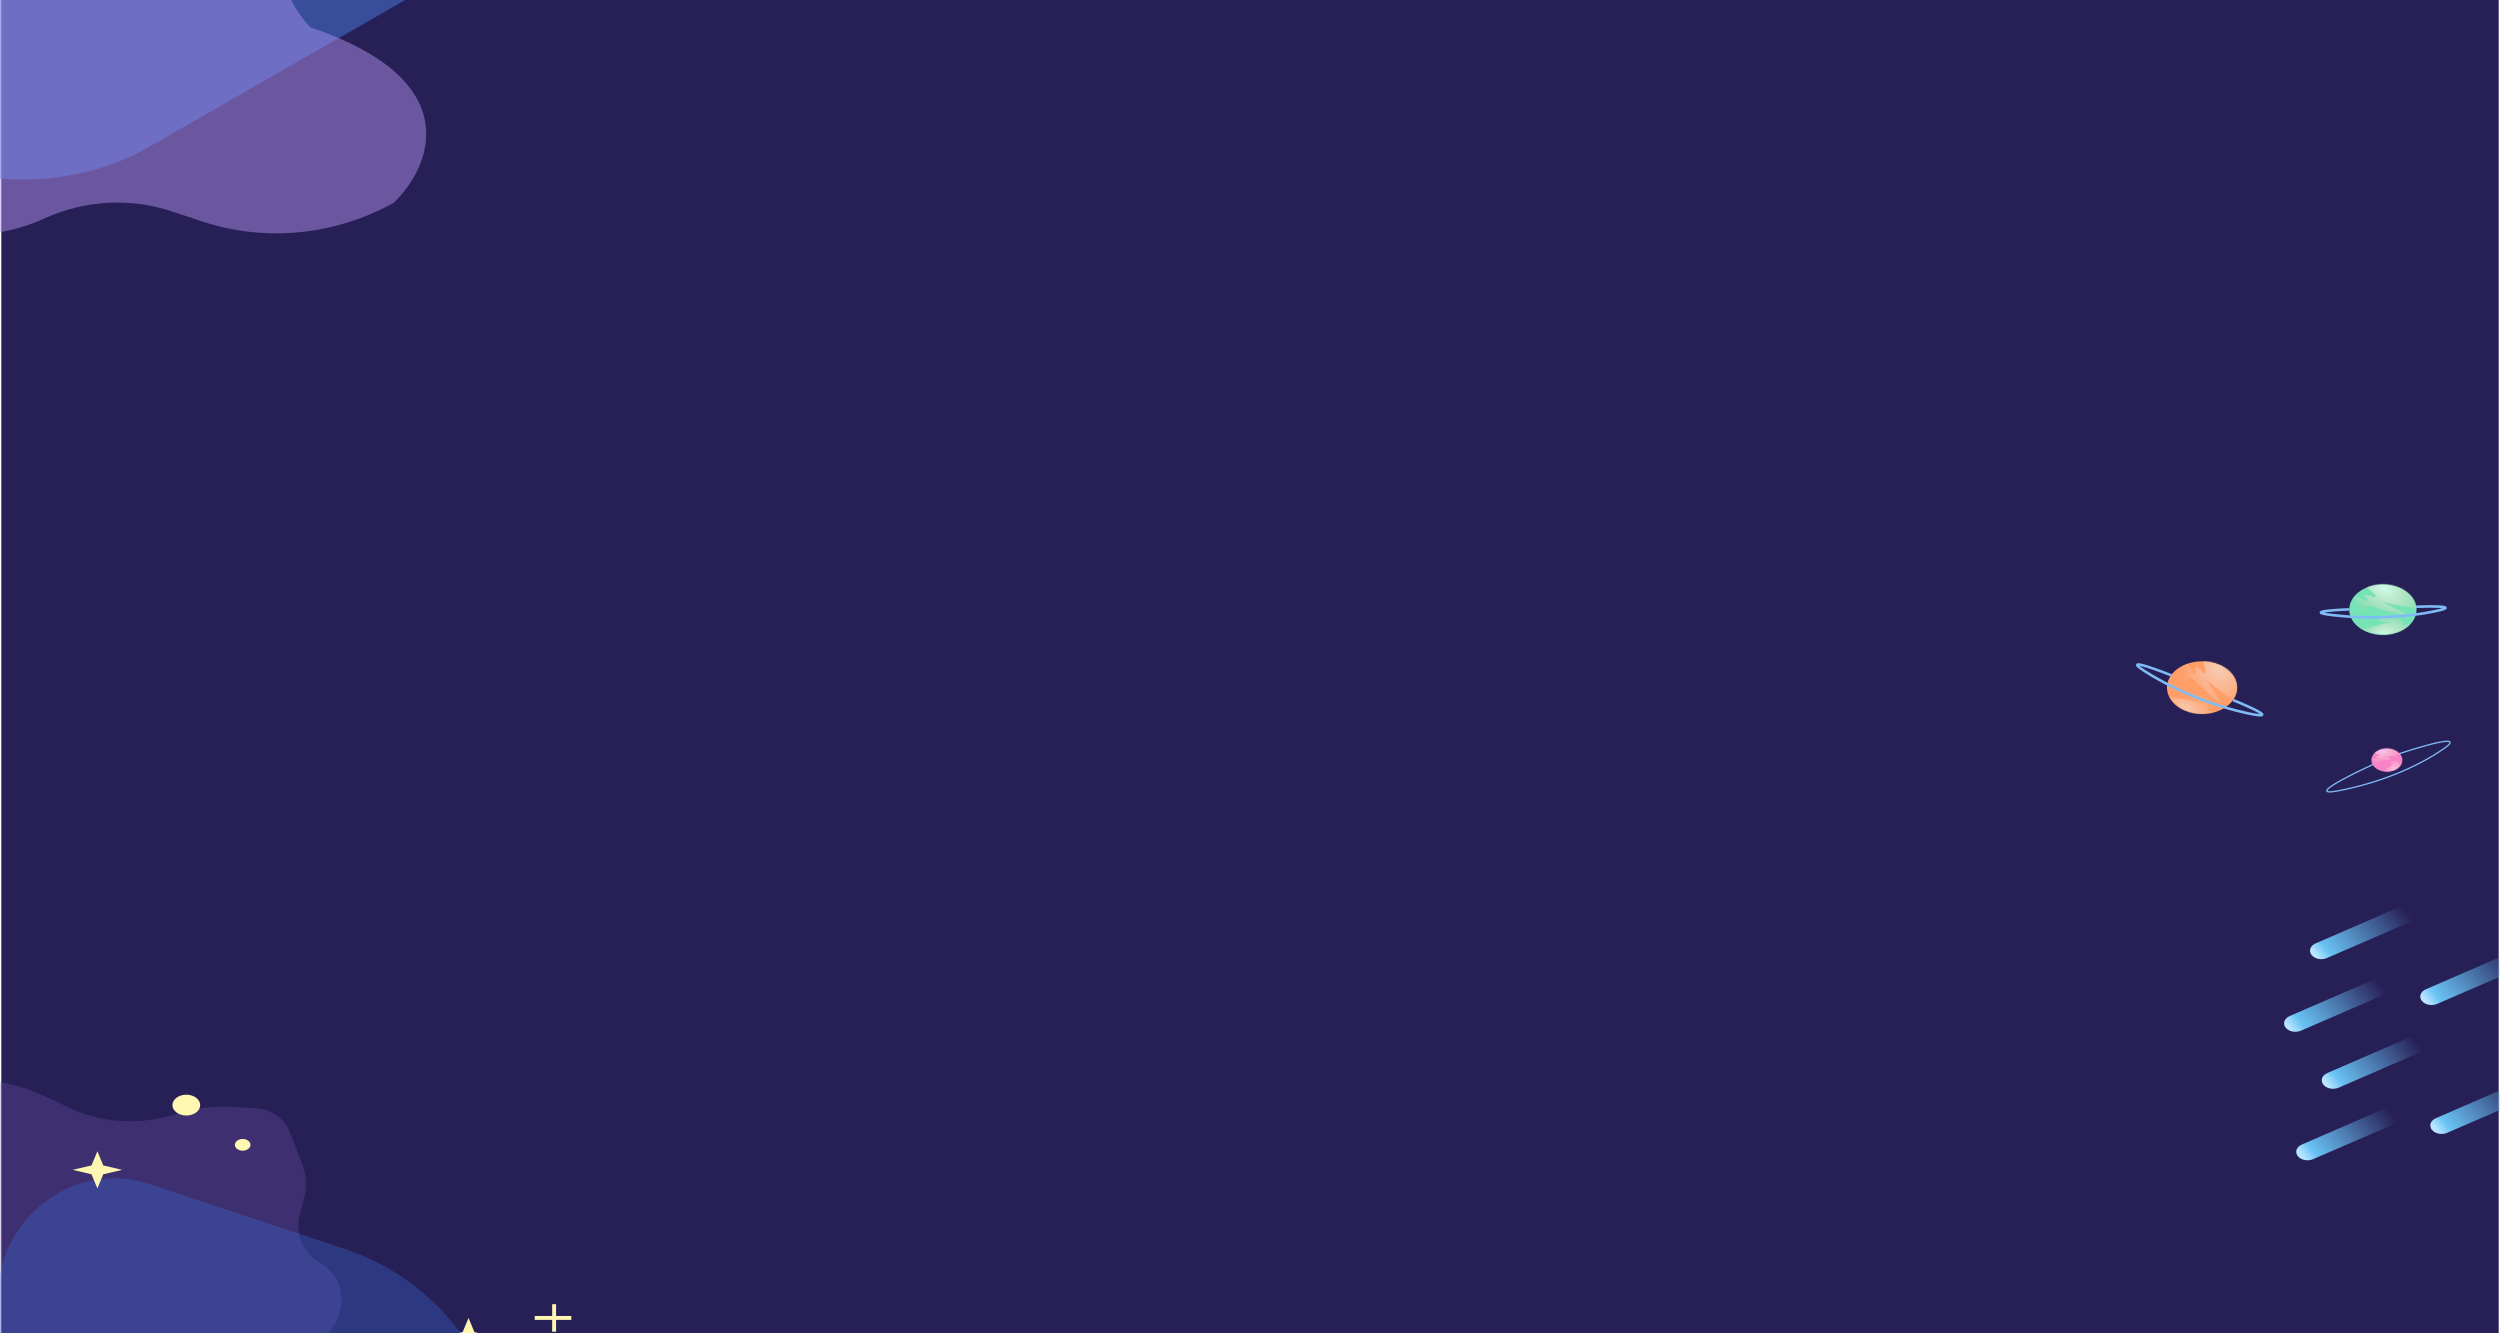<svg width="1920" height="1024" viewBox="0 0 1920 1024" fill="none" xmlns="http://www.w3.org/2000/svg">
<rect x="0" y="0" width="1920" height="1024" fill="#333333" stroke="none"/>
<g clip-path="url(#clip0_396_2832)">
<rect width="1920" height="1024" fill="white"/>
<path d="M1 0H1919V4612H1V0Z" fill="#272057"/>
<mask id="mask0_396_2832" style="mask-type:alpha" maskUnits="userSpaceOnUse" x="-2" y="-1024" width="1919" height="4612">
<path d="M-2 -1024H1916V3588H-2V-1024Z" fill="#272057"/>
</mask>
<g mask="url(#mask0_396_2832)">
<path d="M-57.961 958.312C-151.41 913.17 -117.362 860.938 -88.657 840.464C-46.95 824.029 -1.715 824.745 35.589 842.43L53.911 851.117C78.472 862.761 107.871 864.335 135.909 855.507C150.46 850.925 165.523 849.103 180.197 850.148L197.004 851.345C208.77 852.183 218.496 859.019 222.514 869.275L231.857 893.119C235.451 902.293 235.856 912.606 233.016 922.658L230.545 931.402C226.189 946.819 232.238 962.157 245.66 969.732C278.386 988.199 259.188 1038.88 219.384 1039.09L146.577 1039.49C129.105 1039.59 111.773 1047.25 99.436 1060.33L98.413 1061.42C82.882 1077.88 60.06 1085.98 38.745 1082.58L17.489 1079.2C1.529 1076.66 -11.121 1072.1 -21.043 1066.61C-51.029 1050.03 -39.404 1008.19 -49.506 976.062C-51.921 968.38 -55.197 962.194 -57.961 958.312Z" fill="#7D59B8" fill-opacity="0.27"/>
<path d="M203.655 1663.38C142.591 1734.57 -66.805 1482.76 -58.608 1434L-0.41 982.079C5.852 933.456 53.452 898 101.703 906.018C105.849 906.707 109.912 907.711 113.858 909.023L264.527 959.093C298.082 970.244 327.245 990.424 348.86 1017.45L410.236 1094.18C419.26 1105.47 431.156 1114.17 444.86 1119.53C492.614 1138.19 511.976 1193.87 488.246 1241.61C479.532 1259.14 470.98 1276.3 462.311 1293.01C415.838 1382.61 508.708 1547.07 408.965 1553.81C382.286 1555.62 334.649 1561.22 262.521 1595.74C234.989 1608.91 223.527 1640.21 203.655 1663.38Z" fill="#3974E4" fill-opacity="0.29"/>
<path d="M74.791 912.725L70.26 901.851L55.776 898.449L70.26 895.047L74.791 884.173L79.323 895.047L93.807 898.449L79.323 901.851L74.791 912.725Z" fill="#FFF7B1"/>
<path d="M359.829 1040.73L355.297 1029.85L340.813 1026.45L355.297 1023.05L359.829 1012.17L364.36 1023.05L378.844 1026.45L364.36 1029.85L359.829 1040.73Z" fill="#FFF7B1"/>
<line x1="425.568" y1="1022.73" x2="425.568" y2="1001.62" stroke="#FFF7B1" stroke-width="3"/>
<path d="M438.78 1012.17L410.671 1012.17" stroke="#FFF7B1" stroke-width="3"/>
<ellipse cx="143.089" cy="848.725" rx="10.656" ry="8" transform="rotate(180 143.089 848.725)" fill="#FFF7B1"/>
<ellipse cx="186.376" cy="879.225" rx="5.994" ry="4.5" transform="rotate(180 186.376 879.225)" fill="#FFF7B1"/>
<path d="M137.8 -551.761C146.773 -478.963 73.19 -366.708 100.924 -298.921C104.597 -289.945 113.183 -282.768 125.067 -279.843C171.943 -268.302 289.945 -256.251 318.484 -238.664C423.246 -174.105 428.542 -79.473 358.086 -26.927L113.504 113.351C88.572 127.651 58.557 136.097 27.224 137.63C-36.505 140.747 -96.632 115.007 -125.575 72.218L-215.578 -60.844C-236.896 -92.361 -244.391 -128.117 -236.989 -162.989L-199.331 -340.392C-194.108 -364.999 -198.248 -390.226 -211.275 -413.17C-245.746 -473.88 -216.377 -546.005 -136.011 -572.523C-18.989 -611.136 59.902 -614.165 103.19 -596.065C124.165 -587.295 135.59 -569.698 137.8 -551.761Z" fill="#4B7FE2" fill-opacity="0.29"/>
<path d="M238.327 20.952C359.15 61.815 331.268 127.928 302.224 155.877C256.808 180.834 203.609 186.009 155.604 170.141L131.352 162.124C99.739 151.674 64.898 153.724 33.886 167.858C17.761 175.207 0.444 179.356 -17.066 180.065L-38.131 180.918C-51.684 181.467 -64.276 174.872 -71.268 163.563L-88.167 136.229C-94.556 125.896 -97.457 113.714 -96.463 101.397L-95.636 91.156C-94.111 72.273 -104.712 54.908 -122.07 47.855C-164.363 30.671 -153.792 -32.158 -107.692 -37.594L-21.086 -47.807C-1.054 -50.169 17.162 -61.342 28.525 -78.234L29.706 -79.991C44.154 -101.47 68.78 -114.003 94.256 -112.843L120.933 -111.629C144.721 -110.547 163.364 -105.239 177.651 -98.204C209.871 -82.339 206.45 -39.265 220.602 -6.321C225.891 5.99 233.032 15.604 238.327 20.952Z" fill="#B995F4" fill-opacity="0.27"/>
<path d="M137.8 -551.761C146.773 -478.963 73.19 -366.708 100.924 -298.921C104.597 -289.945 113.183 -282.768 125.067 -279.843C171.943 -268.302 289.945 -256.251 318.484 -238.664C423.246 -174.105 428.542 -79.473 358.086 -26.927L113.504 113.351C88.572 127.651 58.557 136.097 27.224 137.63C-36.505 140.747 -96.632 115.007 -125.575 72.218L-215.578 -60.844C-236.896 -92.361 -244.391 -128.117 -236.989 -162.989L-199.331 -340.392C-194.108 -364.999 -198.248 -390.226 -211.275 -413.17C-245.746 -473.88 -216.377 -546.005 -136.011 -572.523C-18.989 -611.136 59.902 -614.165 103.19 -596.065C124.165 -587.295 135.59 -569.698 137.8 -551.761Z" fill="#4B7FE2" fill-opacity="0.29"/>
<path d="M238.327 20.952C359.15 61.815 331.268 127.928 302.224 155.877C256.808 180.834 203.609 186.009 155.604 170.141L131.352 162.124C99.739 151.674 64.898 153.724 33.886 167.858C17.761 175.207 0.444 179.356 -17.066 180.065L-38.131 180.918C-51.684 181.467 -64.276 174.872 -71.268 163.563L-88.167 136.229C-94.556 125.896 -97.457 113.714 -96.463 101.397L-95.636 91.156C-94.111 72.273 -104.712 54.908 -122.07 47.855C-164.363 30.671 -153.792 -32.158 -107.692 -37.594L-21.086 -47.807C-1.054 -50.169 17.162 -61.342 28.525 -78.234L29.706 -79.991C44.154 -101.47 68.78 -114.003 94.256 -112.843L120.933 -111.629C144.721 -110.547 163.364 -105.239 177.651 -98.204C209.871 -82.339 206.45 -39.265 220.602 -6.321C225.891 5.99 233.032 15.604 238.327 20.952Z" fill="#B995F4" fill-opacity="0.27"/>
</g>
<g clip-path="url(#clip1_396_2832)">
<path d="M1778.43 724.508C1774.28 726.303 1772.87 730.279 1775.26 733.388C1777.65 736.496 1782.94 737.562 1787.08 735.767L1778.43 724.508ZM1787.08 735.767L1854.3 706.629L1845.65 695.371L1778.43 724.508L1787.08 735.767Z" fill="url(#paint0_linear_396_2832)"/>
<path d="M1758.5 780.291C1754.36 782.086 1752.94 786.061 1755.33 789.17C1757.72 792.279 1763.02 793.344 1767.16 791.55L1758.5 780.291ZM1767.16 791.55L1834.38 762.412L1825.72 751.153L1758.5 780.291L1767.16 791.55Z" fill="url(#paint1_linear_396_2832)"/>
<path d="M1863.1 759.723C1858.96 761.518 1857.54 765.494 1859.93 768.603C1862.32 771.711 1867.62 772.777 1871.76 770.982L1863.1 759.723ZM1871.76 770.982L1938.98 741.844L1930.32 730.586L1863.1 759.723L1871.76 770.982Z" fill="url(#paint2_linear_396_2832)"/>
<path d="M1787.44 824.057C1783.3 825.852 1781.88 829.827 1784.27 832.936C1786.66 836.045 1791.96 837.11 1796.1 835.315L1787.44 824.057ZM1796.1 835.315L1862.28 806.629L1853.62 795.371L1787.44 824.057L1796.1 835.315Z" fill="url(#paint3_linear_396_2832)"/>
<path d="M1767.83 878.975C1763.68 880.77 1762.27 884.745 1764.66 887.854C1767.05 890.963 1772.34 892.028 1776.48 890.233L1767.83 878.975ZM1776.48 890.233L1842.66 861.547L1834 850.289L1767.83 878.975L1776.48 890.233Z" fill="url(#paint4_linear_396_2832)"/>
<path d="M1870.8 858.726C1866.66 860.52 1865.24 864.496 1867.63 867.605C1870.03 870.714 1875.32 871.779 1879.46 869.984L1870.8 858.726ZM1879.46 869.984L1945.64 841.298L1936.98 830.04L1870.8 858.726L1879.46 869.984Z" fill="url(#paint5_linear_396_2832)"/>
</g>
<path d="M1678.5 545.968C1691.63 551.227 1707.95 547.5 1714.95 537.644C1721.96 527.788 1717 515.535 1703.87 510.275C1690.74 505.016 1674.42 508.743 1667.41 518.599C1660.41 528.455 1665.37 540.708 1678.5 545.968Z" fill="#FF9E67"/>
<mask id="mask1_396_2832" style="mask-type:alpha" maskUnits="userSpaceOnUse" x="1664" y="507" width="55" height="42">
<path d="M1678.5 545.968C1691.63 551.227 1707.95 547.5 1714.95 537.644C1721.96 527.788 1717 515.535 1703.87 510.275C1690.74 505.016 1674.42 508.743 1667.41 518.599C1660.41 528.455 1665.37 540.708 1678.5 545.968Z" fill="#FF9E67"/>
</mask>
<g mask="url(#mask1_396_2832)">
<path d="M1722.49 527.875C1727.84 515.335 1704.16 505.531 1692.92 503.652C1692.04 503.504 1691.3 504.092 1691.46 504.759L1694.11 515.725C1694.37 516.772 1692.56 517.352 1691.72 516.491L1688.09 512.722C1687.22 511.829 1685.35 512.487 1685.72 513.556L1686.56 516.032C1686.96 517.209 1684.74 517.802 1684.06 516.701L1680.11 510.344C1679.54 509.418 1677.7 509.659 1677.58 510.676L1675.99 523.941C1675.86 525.026 1677.8 525.463 1678.49 524.501L1681.03 520.924C1681.48 520.29 1682.65 520.209 1683.25 520.77L1701.96 538.331C1702.95 539.258 1704.88 538.35 1704.21 537.278L1694.18 521.423C1696.91 525.46 1711.31 535.019 1712.79 536.264C1712.89 536.344 1712.96 536.437 1713.05 536.523C1718.84 542.476 1720.41 532.439 1722.49 527.875Z" fill="url(#paint6_radial_396_2832)"/>
</g>
<mask id="mask2_396_2832" style="mask-type:alpha" maskUnits="userSpaceOnUse" x="1664" y="507" width="55" height="42">
<path d="M1690.99 507.763C1676.12 508.136 1664.47 517.49 1664.96 528.655C1665.46 539.82 1677.92 548.569 1692.79 548.196C1707.66 547.822 1719.32 538.469 1718.82 527.303C1718.32 516.138 1705.86 507.389 1690.99 507.763Z" fill="#FF9E67"/>
</mask>
<g mask="url(#mask2_396_2832)">
<path d="M1665.44 539.256C1669 551.604 1694.03 551.737 1705.76 549.439C1706.92 549.212 1706.94 548.096 1705.82 547.765L1697.11 545.176C1695.72 544.765 1696.31 543.206 1697.78 543.404C1699.01 543.571 1699.75 542.408 1698.8 541.793L1696.98 540.614C1696.02 539.99 1697.06 538.853 1698.18 539.302C1699.28 539.743 1700.32 538.652 1699.41 538.013L1695.43 535.207C1695.22 535.064 1694.97 534.972 1694.69 534.945L1690.73 534.551L1683.54 533.634C1682.14 533.456 1681.39 534.819 1682.54 535.435L1691 539.952C1685.98 537.499 1671.87 536.306 1670.01 535.931C1669.87 535.903 1669.74 535.85 1669.61 535.805C1660.6 532.71 1664.2 534.523 1665.44 539.256Z" fill="url(#paint7_radial_396_2832)"/>
</g>
<path d="M1667.83 518.763C1667.83 518.763 1624.86 501.549 1648.44 516.289C1672.03 531.029 1700.83 542.566 1727.98 548.154C1755.13 553.741 1714.95 537.644 1714.95 537.644" stroke="#7FBCF5" stroke-width="2"/>
<path d="M1831.4 487.603C1845.65 487.049 1856.61 477.924 1855.87 467.22C1855.14 456.517 1842.98 448.289 1828.73 448.843C1814.47 449.396 1803.51 458.522 1804.25 469.225C1804.99 479.929 1817.14 488.157 1831.4 487.603Z" fill="#75E3B5"/>
<mask id="mask3_396_2832" style="mask-type:alpha" maskUnits="userSpaceOnUse" x="1804" y="448" width="52" height="40">
<path d="M1831.4 487.603C1845.65 487.049 1856.61 477.924 1855.87 467.22C1855.14 456.517 1842.98 448.289 1828.73 448.843C1814.47 449.396 1803.51 458.522 1804.25 469.225C1804.99 479.929 1817.14 488.157 1831.4 487.603Z" fill="#FF9E67"/>
</mask>
<g mask="url(#mask3_396_2832)">
<path d="M1855.63 456.393C1851.77 444.125 1825.95 444.832 1815.43 447.447C1814.58 447.66 1814.34 448.451 1814.94 448.96L1824.14 456.812C1825.08 457.611 1823.92 458.809 1822.62 458.393L1817.63 456.8C1816.27 456.368 1815.12 457.656 1816.17 458.431L1817.88 459.7C1819.03 460.554 1817.54 461.919 1816.2 461.24L1809.41 457.807C1808.28 457.236 1806.88 458.154 1807.47 459.073L1814.7 470.252C1815.33 471.232 1817.3 470.852 1817.23 469.763L1816.98 466.14C1816.93 465.423 1817.87 464.902 1818.77 465.151L1845.21 472.49C1846.69 472.902 1847.73 471.376 1846.41 470.719L1828.11 461.603C1833.01 463.903 1851.1 466.409 1853.18 466.887C1853.32 466.919 1853.44 466.969 1853.58 467.011C1862.24 469.744 1856.93 460.915 1855.63 456.393Z" fill="url(#paint8_radial_396_2832)"/>
</g>
<mask id="mask4_396_2832" style="mask-type:alpha" maskUnits="userSpaceOnUse" x="1804" y="448" width="53" height="40">
<path d="M1816.49 451.56C1804.51 457.392 1801.1 469.409 1808.86 478.401C1816.63 487.394 1832.63 489.956 1844.61 484.125C1856.59 478.294 1860 466.277 1852.24 457.285C1844.47 448.292 1828.46 445.729 1816.49 451.56Z" fill="#FF9E67"/>
</mask>
<g mask="url(#mask4_396_2832)">
<path d="M1816.24 486.939C1827.26 495.732 1847.81 486.646 1856 480.403C1856.84 479.762 1856.09 478.8 1854.91 478.947L1846.17 480.041C1844.76 480.217 1844.22 478.716 1845.55 478.335C1846.68 478.014 1846.52 476.784 1845.33 476.63L1843.06 476.337C1841.86 476.182 1841.96 474.861 1843.18 474.814C1844.37 474.767 1844.51 473.485 1843.34 473.297L1838.23 472.474C1837.96 472.43 1837.68 472.451 1837.42 472.535L1833.92 473.679L1827.63 475.529C1826.31 475.917 1826.6 477.376 1828.01 477.457L1837.7 478.016C1831.98 477.863 1819.62 482.111 1817.81 482.505C1817.68 482.535 1817.53 482.54 1817.39 482.552C1807.95 483.354 1812.1 483.51 1816.24 486.939Z" fill="url(#paint9_radial_396_2832)"/>
</g>
<path d="M1804.12 468C1804.12 468 1765.1 469.379 1791.65 472.44C1818.2 475.5 1846.73 474.392 1870.46 469.379C1894.18 464.367 1855.4 466 1855.4 466" stroke="#7FBCF5" stroke-width="2"/>
<path d="M1822.85 586.92C1822.85 586.92 1765.29 613.198 1795.85 607.329C1826.4 601.46 1855.77 589.712 1876.97 574.884C1898.17 560.056 1841.13 579.346 1841.13 579.346" stroke="#7FBCF5"/>
<path d="M1838.71 591.663C1844.51 589.343 1846.71 583.933 1843.62 579.578C1840.53 575.223 1833.32 573.574 1827.52 575.893C1821.72 578.213 1819.52 583.624 1822.61 587.978C1825.7 592.333 1832.91 593.982 1838.71 591.663Z" fill="#F782C8"/>
<mask id="mask5_396_2832" style="mask-type:alpha" maskUnits="userSpaceOnUse" x="1821" y="574" width="25" height="19">
<path d="M1838.71 591.663C1844.51 589.343 1846.71 583.933 1843.62 579.578C1840.53 575.223 1833.32 573.574 1827.52 575.893C1821.72 578.213 1819.53 583.624 1822.62 587.978C1825.71 592.333 1832.91 593.982 1838.71 591.663Z" fill="#FF9E67"/>
</mask>
<g mask="url(#mask5_396_2832)">
<path d="M1840.7 575.1C1836.19 570.823 1826.58 574.168 1822.36 576.771C1821.66 577.202 1821.88 577.988 1822.71 578.259L1826.64 579.546C1827.49 579.824 1827.25 580.776 1826.32 580.801L1825.33 580.828C1824.57 580.848 1824.41 581.633 1825.12 581.823C1825.9 582.031 1825.61 582.908 1824.79 582.812L1822.76 582.574C1821.88 582.47 1821.38 583.31 1822.08 583.733L1825.92 586.071C1826.73 586.565 1827.86 585.866 1827.37 585.174C1827.04 584.718 1827.45 584.162 1828.13 584.119L1834.39 583.725C1835.97 583.626 1836.04 581.915 1834.47 581.74L1830.58 581.304C1833.14 581.538 1840.9 580.039 1842.29 579.849C1842.43 579.829 1842.58 579.83 1842.72 579.823C1846.85 579.643 1842.4 576.78 1840.7 575.1Z" fill="url(#paint10_radial_396_2832)"/>
</g>
<mask id="mask6_396_2832" style="mask-type:alpha" maskUnits="userSpaceOnUse" x="1821" y="574" width="25" height="19">
<path d="M1823.12 578.82C1819.65 583.006 1821.35 588.516 1826.92 591.128C1832.5 593.739 1839.84 592.462 1843.32 588.276C1846.79 584.09 1845.09 578.58 1839.52 575.968C1833.94 573.357 1826.6 574.634 1823.12 578.82Z" fill="#FF9E67"/>
</mask>
<g mask="url(#mask6_396_2832)">
<path d="M1832.22 593.608C1838.82 595.576 1844.8 589.388 1846.86 585.526C1847.15 584.972 1846.36 584.556 1845.71 584.894L1842.9 586.346C1842.36 586.625 1841.75 586.079 1842.2 585.725C1842.59 585.426 1842.2 584.936 1841.67 585.046L1840.64 585.257C1840.1 585.368 1839.8 584.802 1840.3 584.604C1840.78 584.41 1840.51 583.855 1839.97 583.948L1837.68 584.344C1837.52 584.372 1837.38 584.436 1837.27 584.528L1836.14 585.488C1835.17 586.254 1836.25 587.477 1837.57 587.103L1838.85 586.742C1836.51 587.489 1832.67 590.836 1831.81 591.467C1831.7 591.542 1831.58 591.6 1831.45 591.656C1827.86 593.316 1829.62 592.791 1832.22 593.608Z" fill="url(#paint11_radial_396_2832)"/>
</g>
</g>
<defs>
<linearGradient id="paint0_linear_396_2832" x1="1777.72" y1="732.319" x2="1837.34" y2="686.23" gradientUnits="userSpaceOnUse">
<stop stop-color="#B8E5FF"/>
<stop offset="0.12" stop-color="#69C2F4"/>
<stop offset="1" stop-color="#69C2F4" stop-opacity="0"/>
</linearGradient>
<linearGradient id="paint1_linear_396_2832" x1="1757.8" y1="788.102" x2="1817.41" y2="742.013" gradientUnits="userSpaceOnUse">
<stop stop-color="#B8E5FF"/>
<stop offset="0.12" stop-color="#69C2F4"/>
<stop offset="1" stop-color="#69C2F4" stop-opacity="0"/>
</linearGradient>
<linearGradient id="paint2_linear_396_2832" x1="1862.4" y1="767.534" x2="1922.01" y2="721.445" gradientUnits="userSpaceOnUse">
<stop stop-color="#B8E5FF"/>
<stop offset="0.12" stop-color="#69C2F4"/>
<stop offset="1" stop-color="#69C2F4" stop-opacity="0"/>
</linearGradient>
<linearGradient id="paint3_linear_396_2832" x1="1786.81" y1="831.834" x2="1845.51" y2="786.461" gradientUnits="userSpaceOnUse">
<stop stop-color="#B8E5FF"/>
<stop offset="0.12" stop-color="#69C2F4"/>
<stop offset="1" stop-color="#69C2F4" stop-opacity="0"/>
</linearGradient>
<linearGradient id="paint4_linear_396_2832" x1="1767.2" y1="886.751" x2="1825.89" y2="841.379" gradientUnits="userSpaceOnUse">
<stop stop-color="#B8E5FF"/>
<stop offset="0.12" stop-color="#69C2F4"/>
<stop offset="1" stop-color="#69C2F4" stop-opacity="0"/>
</linearGradient>
<linearGradient id="paint5_linear_396_2832" x1="1870.18" y1="866.502" x2="1928.87" y2="821.13" gradientUnits="userSpaceOnUse">
<stop stop-color="#B8E5FF"/>
<stop offset="0.12" stop-color="#69C2F4"/>
<stop offset="1" stop-color="#69C2F4" stop-opacity="0"/>
</linearGradient>
<radialGradient id="paint6_radial_396_2832" cx="0" cy="0" r="1" gradientUnits="userSpaceOnUse" gradientTransform="translate(1703.75 513.753) rotate(152.326) scale(29.601 33.331)">
<stop stop-color="#F6CCB4"/>
<stop offset="1" stop-color="#F6CCB4" stop-opacity="0"/>
</radialGradient>
<radialGradient id="paint7_radial_396_2832" cx="0" cy="0" r="1" gradientUnits="userSpaceOnUse" gradientTransform="translate(1678.04 545.784) rotate(-62.373) scale(17.69 27.44)">
<stop stop-color="#F6CCB4"/>
<stop offset="1" stop-color="#F6CCB4" stop-opacity="0"/>
</radialGradient>
<radialGradient id="paint8_radial_396_2832" cx="0" cy="0" r="1" gradientUnits="userSpaceOnUse" gradientTransform="translate(1830.92 451.747) rotate(120.691) scale(24.465 37.118)">
<stop stop-color="#D0FDEA"/>
<stop offset="1" stop-color="#F6CCB4" stop-opacity="0"/>
</radialGradient>
<radialGradient id="paint9_radial_396_2832" cx="0" cy="0" r="1" gradientUnits="userSpaceOnUse" gradientTransform="translate(1830.9 487.623) rotate(-102.687) scale(16.328 27.362)">
<stop stop-color="#D0FDEA"/>
<stop offset="1" stop-color="#F6CCB4" stop-opacity="0"/>
</radialGradient>
<radialGradient id="paint10_radial_396_2832" cx="0" cy="0" r="1" gradientUnits="userSpaceOnUse" gradientTransform="translate(1829.19 576.783) rotate(88.584) scale(10.604 18.147)">
<stop stop-color="#F8C4EC"/>
<stop offset="1" stop-color="#F6CCB4" stop-opacity="0"/>
</radialGradient>
<radialGradient id="paint11_radial_396_2832" cx="0" cy="0" r="1" gradientUnits="userSpaceOnUse" gradientTransform="translate(1838.51 591.744) rotate(-132.659) scale(8.317 11.384)">
<stop stop-color="#F8C4EC"/>
<stop offset="1" stop-color="#F6CCB4" stop-opacity="0"/>
</radialGradient>
<clipPath id="clip0_396_2832">
<rect width="1920" height="1024" fill="white"/>
</clipPath>
<clipPath id="clip1_396_2832">
<rect width="166.493" height="197" fill="white" transform="translate(1753.51 695)"/>
</clipPath>
</defs>
</svg>
